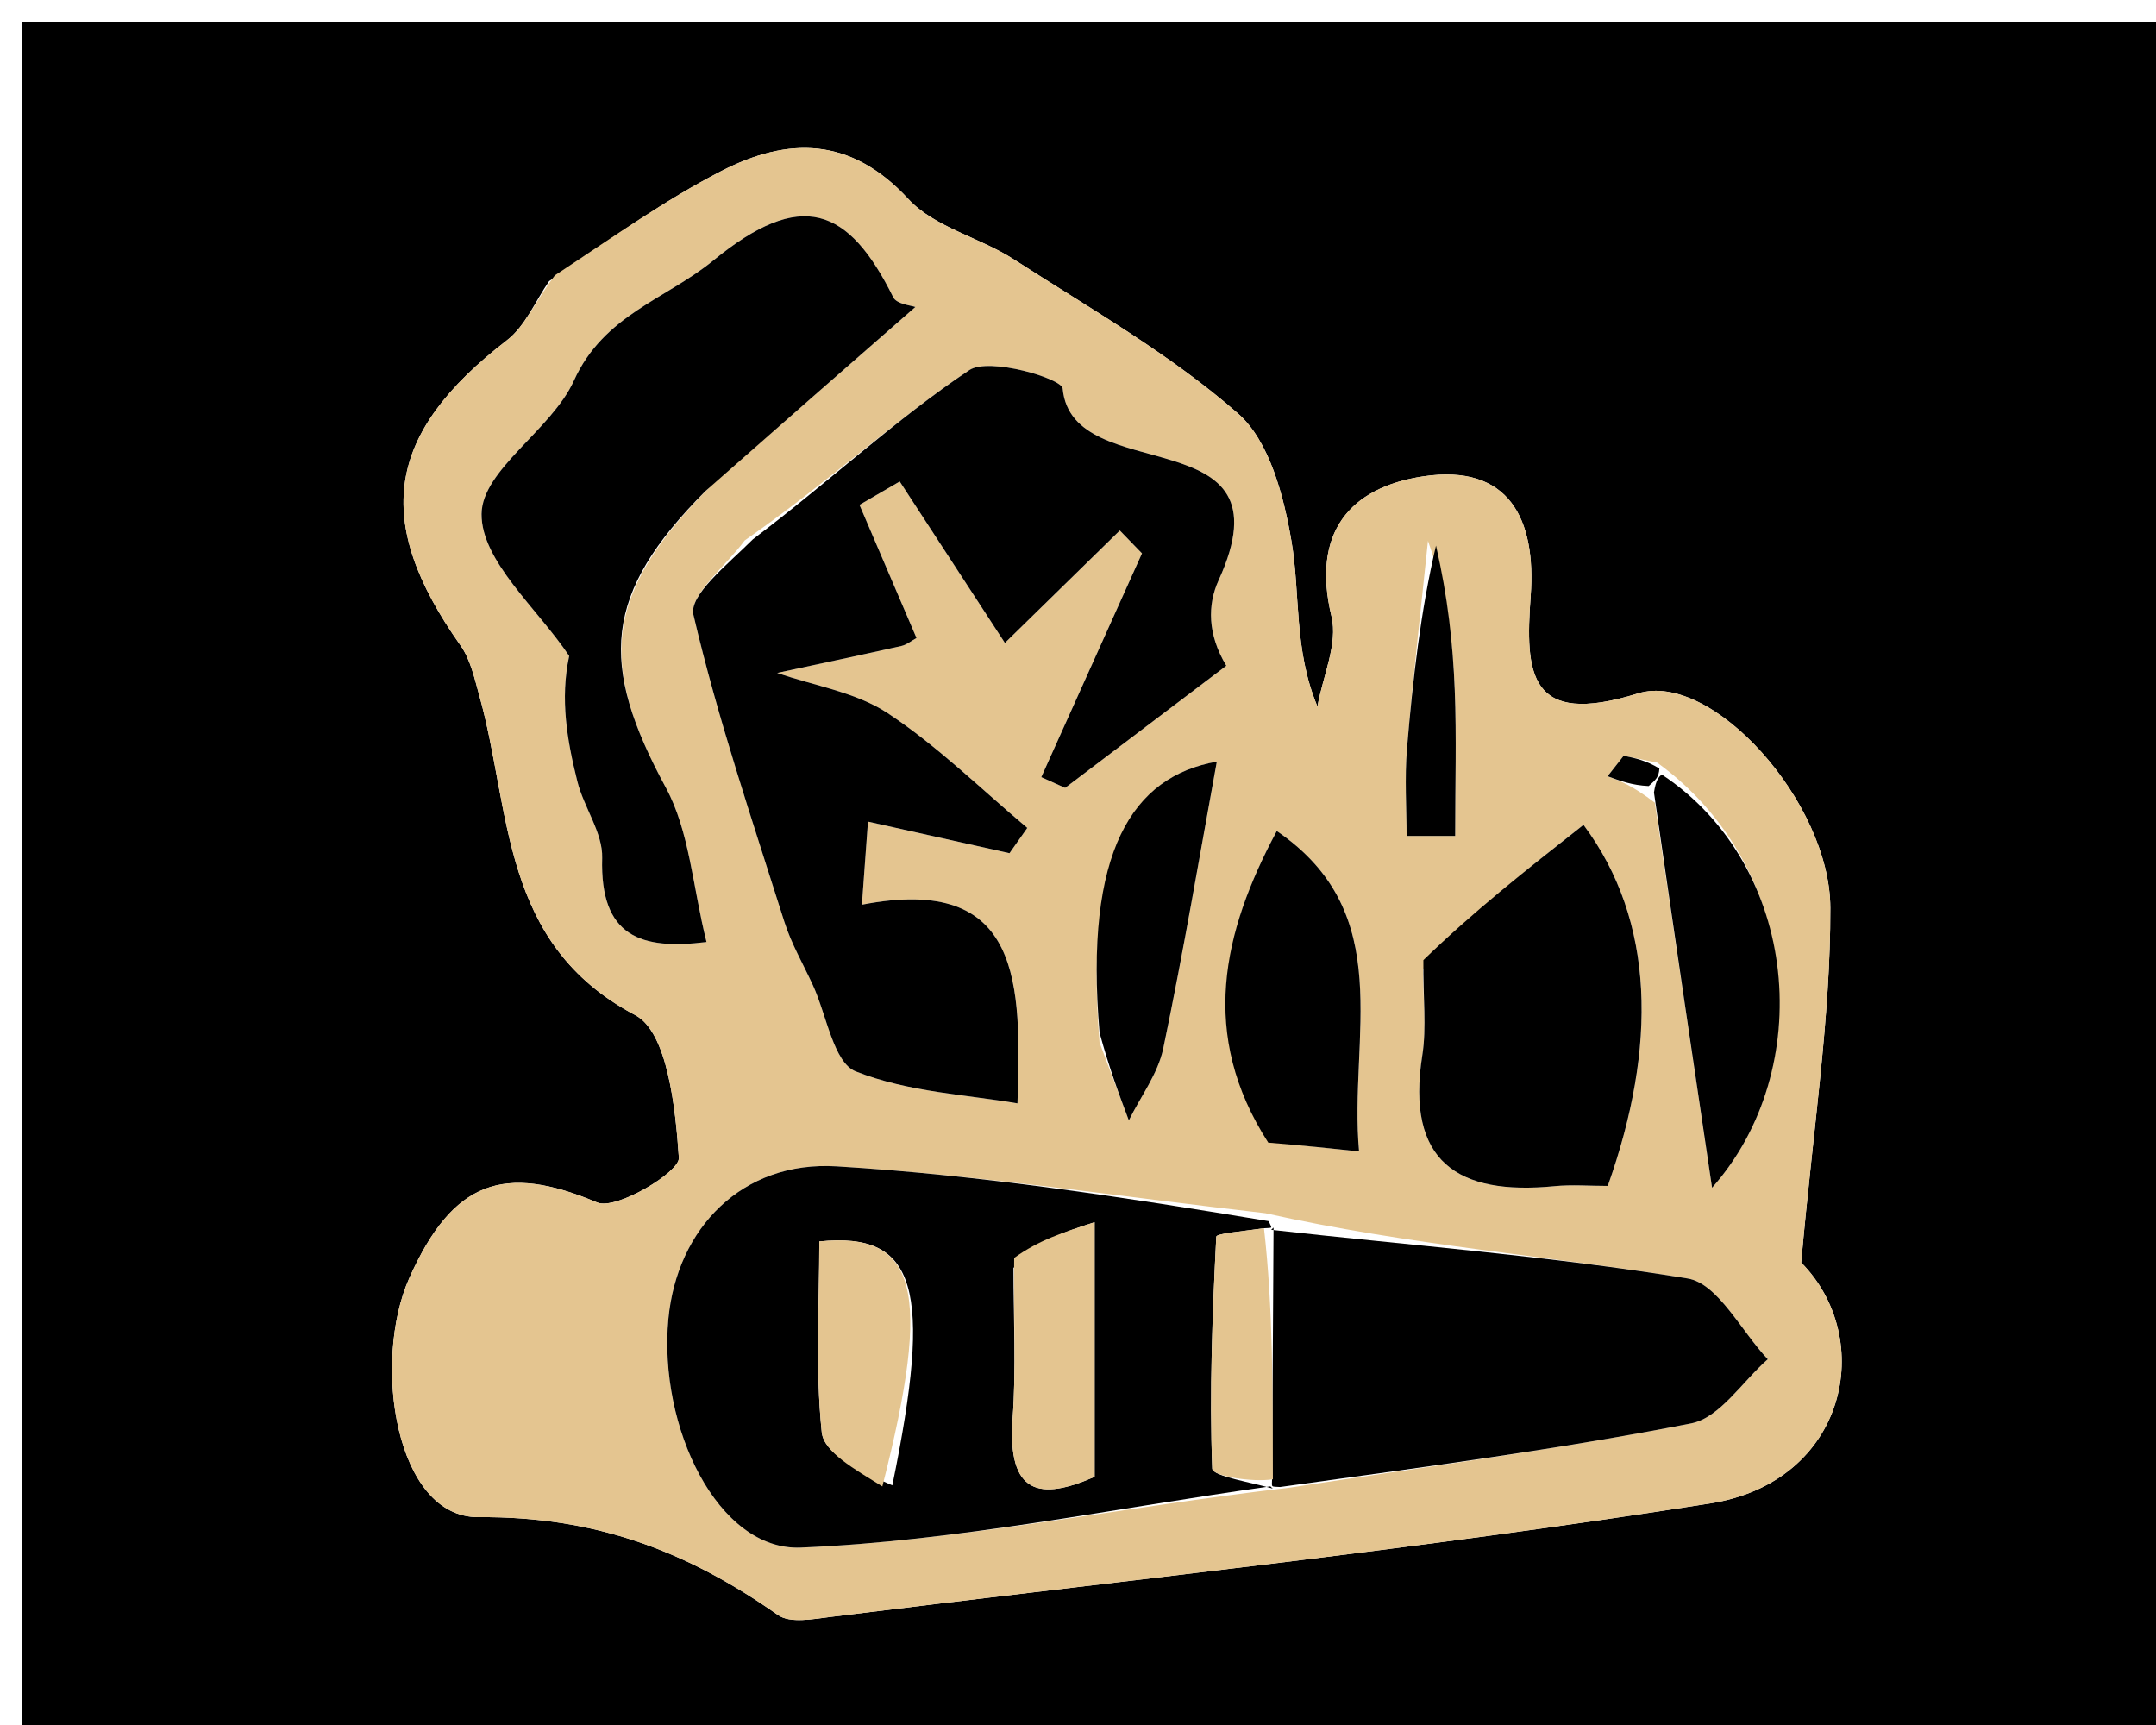 <svg version="1.1" id="Layer_1" xmlns="http://www.w3.org/2000/svg" xmlns:xlink="http://www.w3.org/1999/xlink" x="0px" y="0px"
	 width="100%" viewBox="0 0 100 80" enable-background="new 0 0 100 80" xml:space="preserve">
<path fill="#000000" opacity="1" stroke="none" 
	d="
M67,81 
	C44.667,81 22.833,81 1,81 
	C1,54.333 1,27.667 1,1 
	C34.333,1 67.667,1 101,1 
	C101,27.667 101,54.333 101,81 
	C89.833,81 78.667,81 67,81 
M25.469,13.039 
	C24.828,13.964 24.366,15.122 23.516,15.777 
	C17.89,20.112 17.257,24.135 21.361,29.936 
	C21.822,30.589 22.008,31.459 22.23,32.253 
	C23.73,37.604 23.179,43.761 29.469,47.082 
	C30.96,47.869 31.333,51.387 31.488,53.699 
	C31.532,54.353 28.579,56.14 27.694,55.766 
	C23.381,53.944 21.002,54.751 18.986,59.268 
	C17.244,63.171 18.343,70.39 22.193,70.36 
	C27.644,70.318 31.898,71.958 36.085,74.901 
	C36.649,75.298 37.726,75.087 38.543,74.985 
	C52.146,73.291 65.792,71.867 79.324,69.723 
	C85.685,68.715 87.034,62.084 83.543,58.553 
	C84.093,52.339 84.906,47.219 84.894,42.101 
	C84.883,37.203 79.399,31.092 75.966,32.161 
	C70.905,33.737 70.731,31.258 70.996,27.636 
	C71.257,24.069 69.985,21.5 66.019,22.091 
	C62.594,22.602 60.821,24.717 61.758,28.588 
	C62.065,29.854 61.353,31.366 61.106,32.766 
	C60,30.119 60.318,27.553 59.903,25.112 
	C59.547,23.018 58.885,20.461 57.422,19.178 
	C54.28,16.423 50.563,14.313 47.024,12.029 
	C45.44,11.007 43.345,10.545 42.131,9.23 
	C39.446,6.321 36.538,6.349 33.45,7.936 
	C30.867,9.264 28.477,10.966 25.469,13.039 
z"/>
<path fill="#E4C590" opacity="1" stroke="none" 
	d="
M25.735,12.771 
	C28.477,10.966 30.867,9.264 33.45,7.936 
	C36.538,6.349 39.446,6.321 42.131,9.23 
	C43.345,10.545 45.44,11.007 47.024,12.029 
	C50.563,14.313 54.28,16.423 57.422,19.178 
	C58.885,20.461 59.547,23.018 59.903,25.112 
	C60.318,27.553 60,30.119 61.106,32.766 
	C61.353,31.366 62.065,29.854 61.758,28.588 
	C60.821,24.717 62.594,22.602 66.019,22.091 
	C69.985,21.5 71.257,24.069 70.996,27.636 
	C70.731,31.258 70.905,33.737 75.966,32.161 
	C79.399,31.092 84.883,37.203 84.894,42.101 
	C84.906,47.219 84.093,52.339 83.543,58.553 
	C87.034,62.084 85.685,68.715 79.324,69.723 
	C65.792,71.867 52.146,73.291 38.543,74.985 
	C37.726,75.087 36.649,75.298 36.085,74.901 
	C31.898,71.958 27.644,70.318 22.193,70.36 
	C18.343,70.39 17.244,63.171 18.986,59.268 
	C21.002,54.751 23.381,53.944 27.694,55.766 
	C28.579,56.14 31.532,54.353 31.488,53.699 
	C31.333,51.387 30.96,47.869 29.469,47.082 
	C23.179,43.761 23.73,37.604 22.23,32.253 
	C22.008,31.459 21.822,30.589 21.361,29.936 
	C17.257,24.135 17.89,20.112 23.516,15.777 
	C24.366,15.122 24.828,13.964 25.735,12.771 
M76.859,35.365 
	C76.342,35.26 75.825,35.156 75.308,35.051 
	C75.06,35.367 74.811,35.684 74.563,36 
	C75.131,36.21 75.698,36.42 76.753,37.225 
	C77.669,43.388 78.586,49.552 79.409,55.084 
	C84.266,49.622 83.483,40.156 76.859,35.365 
M58.695,56.266 
	C52.069,55.511 45.458,54.497 38.81,54.092 
	C34.422,53.824 31.4,56.963 31.002,61.159 
	C30.527,66.176 33.294,71.932 37.142,71.772 
	C44.429,71.468 51.666,69.947 59.819,68.992 
	C66.034,68.036 72.277,67.221 78.443,66.011 
	C79.77,65.751 80.817,64.066 81.993,63.037 
	C80.762,61.736 79.681,59.521 78.275,59.292 
	C71.874,58.245 65.382,57.757 58.695,56.266 
M34.535,25.069 
	C33.694,26.231 31.949,27.604 32.164,28.518 
	C33.289,33.325 34.887,38.023 36.377,42.741 
	C36.7,43.763 37.254,44.713 37.705,45.694 
	C38.343,47.081 38.662,49.283 39.69,49.689 
	C42.138,50.657 44.921,50.776 47.192,51.172 
	C47.362,45.694 47.464,40.507 39.977,41.957 
	C40.095,40.348 40.175,39.245 40.258,38.105 
	C42.598,38.626 44.71,39.097 46.823,39.569 
	C47.098,39.178 47.373,38.787 47.648,38.396 
	C45.506,36.599 43.493,34.608 41.177,33.077 
	C39.7,32.101 37.772,31.807 36.047,31.208 
	C37.968,30.795 39.892,30.389 41.81,29.958 
	C42.058,29.903 42.277,29.715 42.509,29.588 
	C41.616,27.503 40.741,25.459 39.865,23.415 
	C40.487,23.053 41.109,22.691 41.731,22.329 
	C43.449,24.966 45.167,27.602 46.61,29.817 
	C48.213,28.249 50.076,26.426 51.939,24.602 
	C52.282,24.956 52.625,25.31 52.968,25.664 
	C51.411,29.123 49.854,32.583 48.297,36.042 
	C48.666,36.208 49.034,36.373 49.403,36.539 
	C51.895,34.651 54.387,32.763 56.879,30.875 
	C56,29.416 56.003,28.044 56.523,26.908 
	C60.013,19.272 49.716,22.707 49.289,18.017 
	C49.246,17.555 45.874,16.553 44.958,17.165 
	C41.536,19.454 38.494,22.31 34.535,25.069 
M32.987,22.515 
	C36.166,19.736 39.344,16.958 42.456,14.237 
	C42.29,14.169 41.591,14.111 41.43,13.786 
	C39.35,9.597 37.159,8.743 33.08,12.084 
	C30.883,13.883 28.006,14.592 26.618,17.655 
	C25.582,19.942 22.355,21.78 22.336,23.837 
	C22.317,26.02 24.934,28.226 26.4,30.422 
	C25.969,32.426 26.306,34.352 26.78,36.244 
	C27.083,37.453 27.964,38.622 27.93,39.791 
	C27.823,43.464 29.743,44.058 32.77,43.688 
	C32.123,41.103 31.983,38.558 30.885,36.532 
	C27.763,30.774 27.974,27.54 32.987,22.515 
M66.004,44.964 
	C66.002,46.289 66.172,47.641 65.97,48.935 
	C65.196,53.872 67.603,55.452 72.106,55.01 
	C72.901,54.932 73.71,54.999 74.572,54.999 
	C76.864,48.545 76.775,42.719 73.446,38.254 
	C70.699,40.417 68.366,42.254 66.004,44.964 
M59.27,52.999 
	C60.46,53.125 61.65,53.252 63.037,53.399 
	C62.553,48.099 64.849,42.384 59.22,38.54 
	C56.7,43.24 55.607,47.992 59.27,52.999 
M51,48.353 
	C51.453,49.556 51.905,50.758 52.358,51.961 
	C52.905,50.852 53.709,49.797 53.954,48.625 
	C54.897,44.119 55.66,39.575 56.439,35.322 
	C52.527,36.004 50.277,39.488 51,48.353 
M66.232,25.084 
	C65.901,28.29 65.529,31.492 65.26,34.703 
	C65.144,36.092 65.241,37.499 65.241,38.769 
	C66.137,38.769 67.237,38.769 67.494,38.769 
	C67.494,36.365 67.561,34.19 67.475,32.021 
	C67.39,29.851 67.151,27.687 66.232,25.084 
z"/>
<path fill="#000000" opacity="1" stroke="none" 
	d="
M34.922,25.011 
	C38.494,22.31 41.536,19.454 44.958,17.165 
	C45.874,16.553 49.246,17.555 49.289,18.017 
	C49.716,22.707 60.013,19.272 56.523,26.908 
	C56.003,28.044 56,29.416 56.879,30.875 
	C54.387,32.763 51.895,34.651 49.403,36.539 
	C49.034,36.373 48.666,36.208 48.297,36.042 
	C49.854,32.583 51.411,29.123 52.968,25.664 
	C52.625,25.31 52.282,24.956 51.939,24.602 
	C50.076,26.426 48.213,28.249 46.61,29.817 
	C45.167,27.602 43.449,24.966 41.731,22.329 
	C41.109,22.691 40.487,23.053 39.865,23.415 
	C40.741,25.459 41.616,27.503 42.509,29.588 
	C42.277,29.715 42.058,29.903 41.81,29.958 
	C39.892,30.389 37.968,30.795 36.047,31.208 
	C37.772,31.807 39.7,32.101 41.177,33.077 
	C43.493,34.608 45.506,36.599 47.648,38.396 
	C47.373,38.787 47.098,39.178 46.823,39.569 
	C44.71,39.097 42.598,38.626 40.258,38.105 
	C40.175,39.245 40.095,40.348 39.977,41.957 
	C47.464,40.507 47.362,45.694 47.192,51.172 
	C44.921,50.776 42.138,50.657 39.69,49.689 
	C38.662,49.283 38.343,47.081 37.705,45.694 
	C37.254,44.713 36.7,43.763 36.377,42.741 
	C34.887,38.023 33.289,33.325 32.164,28.518 
	C31.949,27.604 33.694,26.231 34.922,25.011 
z"/>
<path fill="#000000" opacity="1" stroke="none" 
	d="
M58.923,68.932 
	C51.666,69.947 44.429,71.468 37.142,71.772 
	C33.294,71.932 30.527,66.176 31.002,61.159 
	C31.4,56.963 34.422,53.824 38.81,54.092 
	C45.458,54.497 52.069,55.511 58.846,56.633 
	C58.997,56.999 59.07,56.93 58.626,56.962 
	C57.567,57.113 56.421,57.205 56.414,57.354 
	C56.234,60.937 56.092,64.529 56.227,68.108 
	C56.24,68.464 58.078,68.751 59.033,69.035 
	C58.997,69.001 58.923,68.932 58.923,68.932 
M41.388,68.886 
	C43.261,59.79 42.533,57.115 38.002,57.574 
	C38.002,60.503 37.81,63.489 38.115,66.424 
	C38.211,67.349 39.641,68.136 41.388,68.886 
M47.008,58.804 
	C47.005,61.128 47.138,63.462 46.969,65.773 
	C46.709,69.347 48.255,69.591 50.77,68.489 
	C50.77,64.54 50.77,60.928 50.77,56.682 
	C49.28,57.162 48.176,57.517 47.008,58.804 
z"/>
<path fill="#000000" opacity="1" stroke="none" 
	d="
M32.718,22.776 
	C27.974,27.54 27.763,30.774 30.885,36.532 
	C31.983,38.558 32.123,41.103 32.77,43.688 
	C29.743,44.058 27.823,43.464 27.93,39.791 
	C27.964,38.622 27.083,37.453 26.78,36.244 
	C26.306,34.352 25.969,32.426 26.4,30.422 
	C24.934,28.226 22.317,26.02 22.336,23.837 
	C22.355,21.78 25.582,19.942 26.618,17.655 
	C28.006,14.592 30.883,13.883 33.08,12.084 
	C37.159,8.743 39.35,9.597 41.43,13.786 
	C41.591,14.111 42.29,14.169 42.456,14.237 
	C39.344,16.958 36.166,19.736 32.718,22.776 
z"/>
<path fill="#000000" opacity="1" stroke="none" 
	d="
M58.96,57.034 
	C65.382,57.757 71.874,58.245 78.275,59.292 
	C79.681,59.521 80.762,61.736 81.993,63.037 
	C80.817,64.066 79.77,65.751 78.443,66.011 
	C72.277,67.221 66.034,68.036 59.371,68.962 
	C58.923,68.932 58.997,69.001 59.002,68.57 
	C59.029,64.403 59.049,60.666 59.07,56.93 
	C59.07,56.93 58.997,56.999 58.96,57.034 
z"/>
<path fill="#000000" opacity="1" stroke="none" 
	d="
M66.019,44.527 
	C68.366,42.254 70.699,40.417 73.446,38.254 
	C76.775,42.719 76.864,48.545 74.572,54.999 
	C73.71,54.999 72.901,54.932 72.106,55.01 
	C67.603,55.452 65.196,53.872 65.97,48.935 
	C66.172,47.641 66.002,46.289 66.019,44.527 
z"/>
<path fill="#000000" opacity="1" stroke="none" 
	d="
M58.825,52.992 
	C55.607,47.992 56.7,43.24 59.22,38.54 
	C64.849,42.384 62.553,48.099 63.037,53.399 
	C61.65,53.252 60.46,53.125 58.825,52.992 
z"/>
<path fill="#000000" opacity="1" stroke="none" 
	d="
M77.072,35.917 
	C83.483,40.156 84.266,49.622 79.409,55.084 
	C78.586,49.552 77.669,43.388 76.714,36.752 
	C76.807,36.159 76.94,36.038 77.072,35.917 
z"/>
<path fill="#000000" opacity="1" stroke="none" 
	d="
M51,47.893 
	C50.277,39.488 52.527,36.004 56.439,35.322 
	C55.66,39.575 54.897,44.119 53.954,48.625 
	C53.709,49.797 52.905,50.852 52.358,51.961 
	C51.905,50.758 51.453,49.556 51,47.893 
z"/>
<path fill="#000000" opacity="1" stroke="none" 
	d="
M66.605,25.303 
	C67.151,27.687 67.39,29.851 67.475,32.021 
	C67.561,34.19 67.494,36.365 67.494,38.769 
	C67.237,38.769 66.137,38.769 65.241,38.769 
	C65.241,37.499 65.144,36.092 65.26,34.703 
	C65.529,31.492 65.901,28.29 66.605,25.303 
z"/>
<path fill="#000000" opacity="1" stroke="none" 
	d="
M76.471,36.455 
	C75.698,36.42 75.131,36.21 74.563,36 
	C74.811,35.684 75.06,35.367 75.308,35.051 
	C75.825,35.156 76.342,35.26 76.965,35.641 
	C76.94,36.038 76.807,36.159 76.471,36.455 
z"/>
<path fill="#E4C590" opacity="1" stroke="none" 
	d="
M40.925,68.936 
	C39.641,68.136 38.211,67.349 38.115,66.424 
	C37.81,63.489 38.002,60.503 38.002,57.574 
	C42.533,57.115 43.261,59.79 40.925,68.936 
z"/>
<path fill="#E4C590" opacity="1" stroke="none" 
	d="
M47.04,58.338 
	C48.176,57.517 49.28,57.162 50.77,56.682 
	C50.77,60.928 50.77,64.54 50.77,68.489 
	C48.255,69.591 46.709,69.347 46.969,65.773 
	C47.138,63.462 47.005,61.128 47.04,58.338 
z"/>
<path fill="#E4C590" opacity="1" stroke="none" 
	d="
M58.626,56.962 
	C59.049,60.666 59.029,64.403 59.039,68.605 
	C58.078,68.751 56.24,68.464 56.227,68.108 
	C56.092,64.529 56.234,60.937 56.414,57.354 
	C56.421,57.205 57.567,57.113 58.626,56.962 
z"/>
</svg>